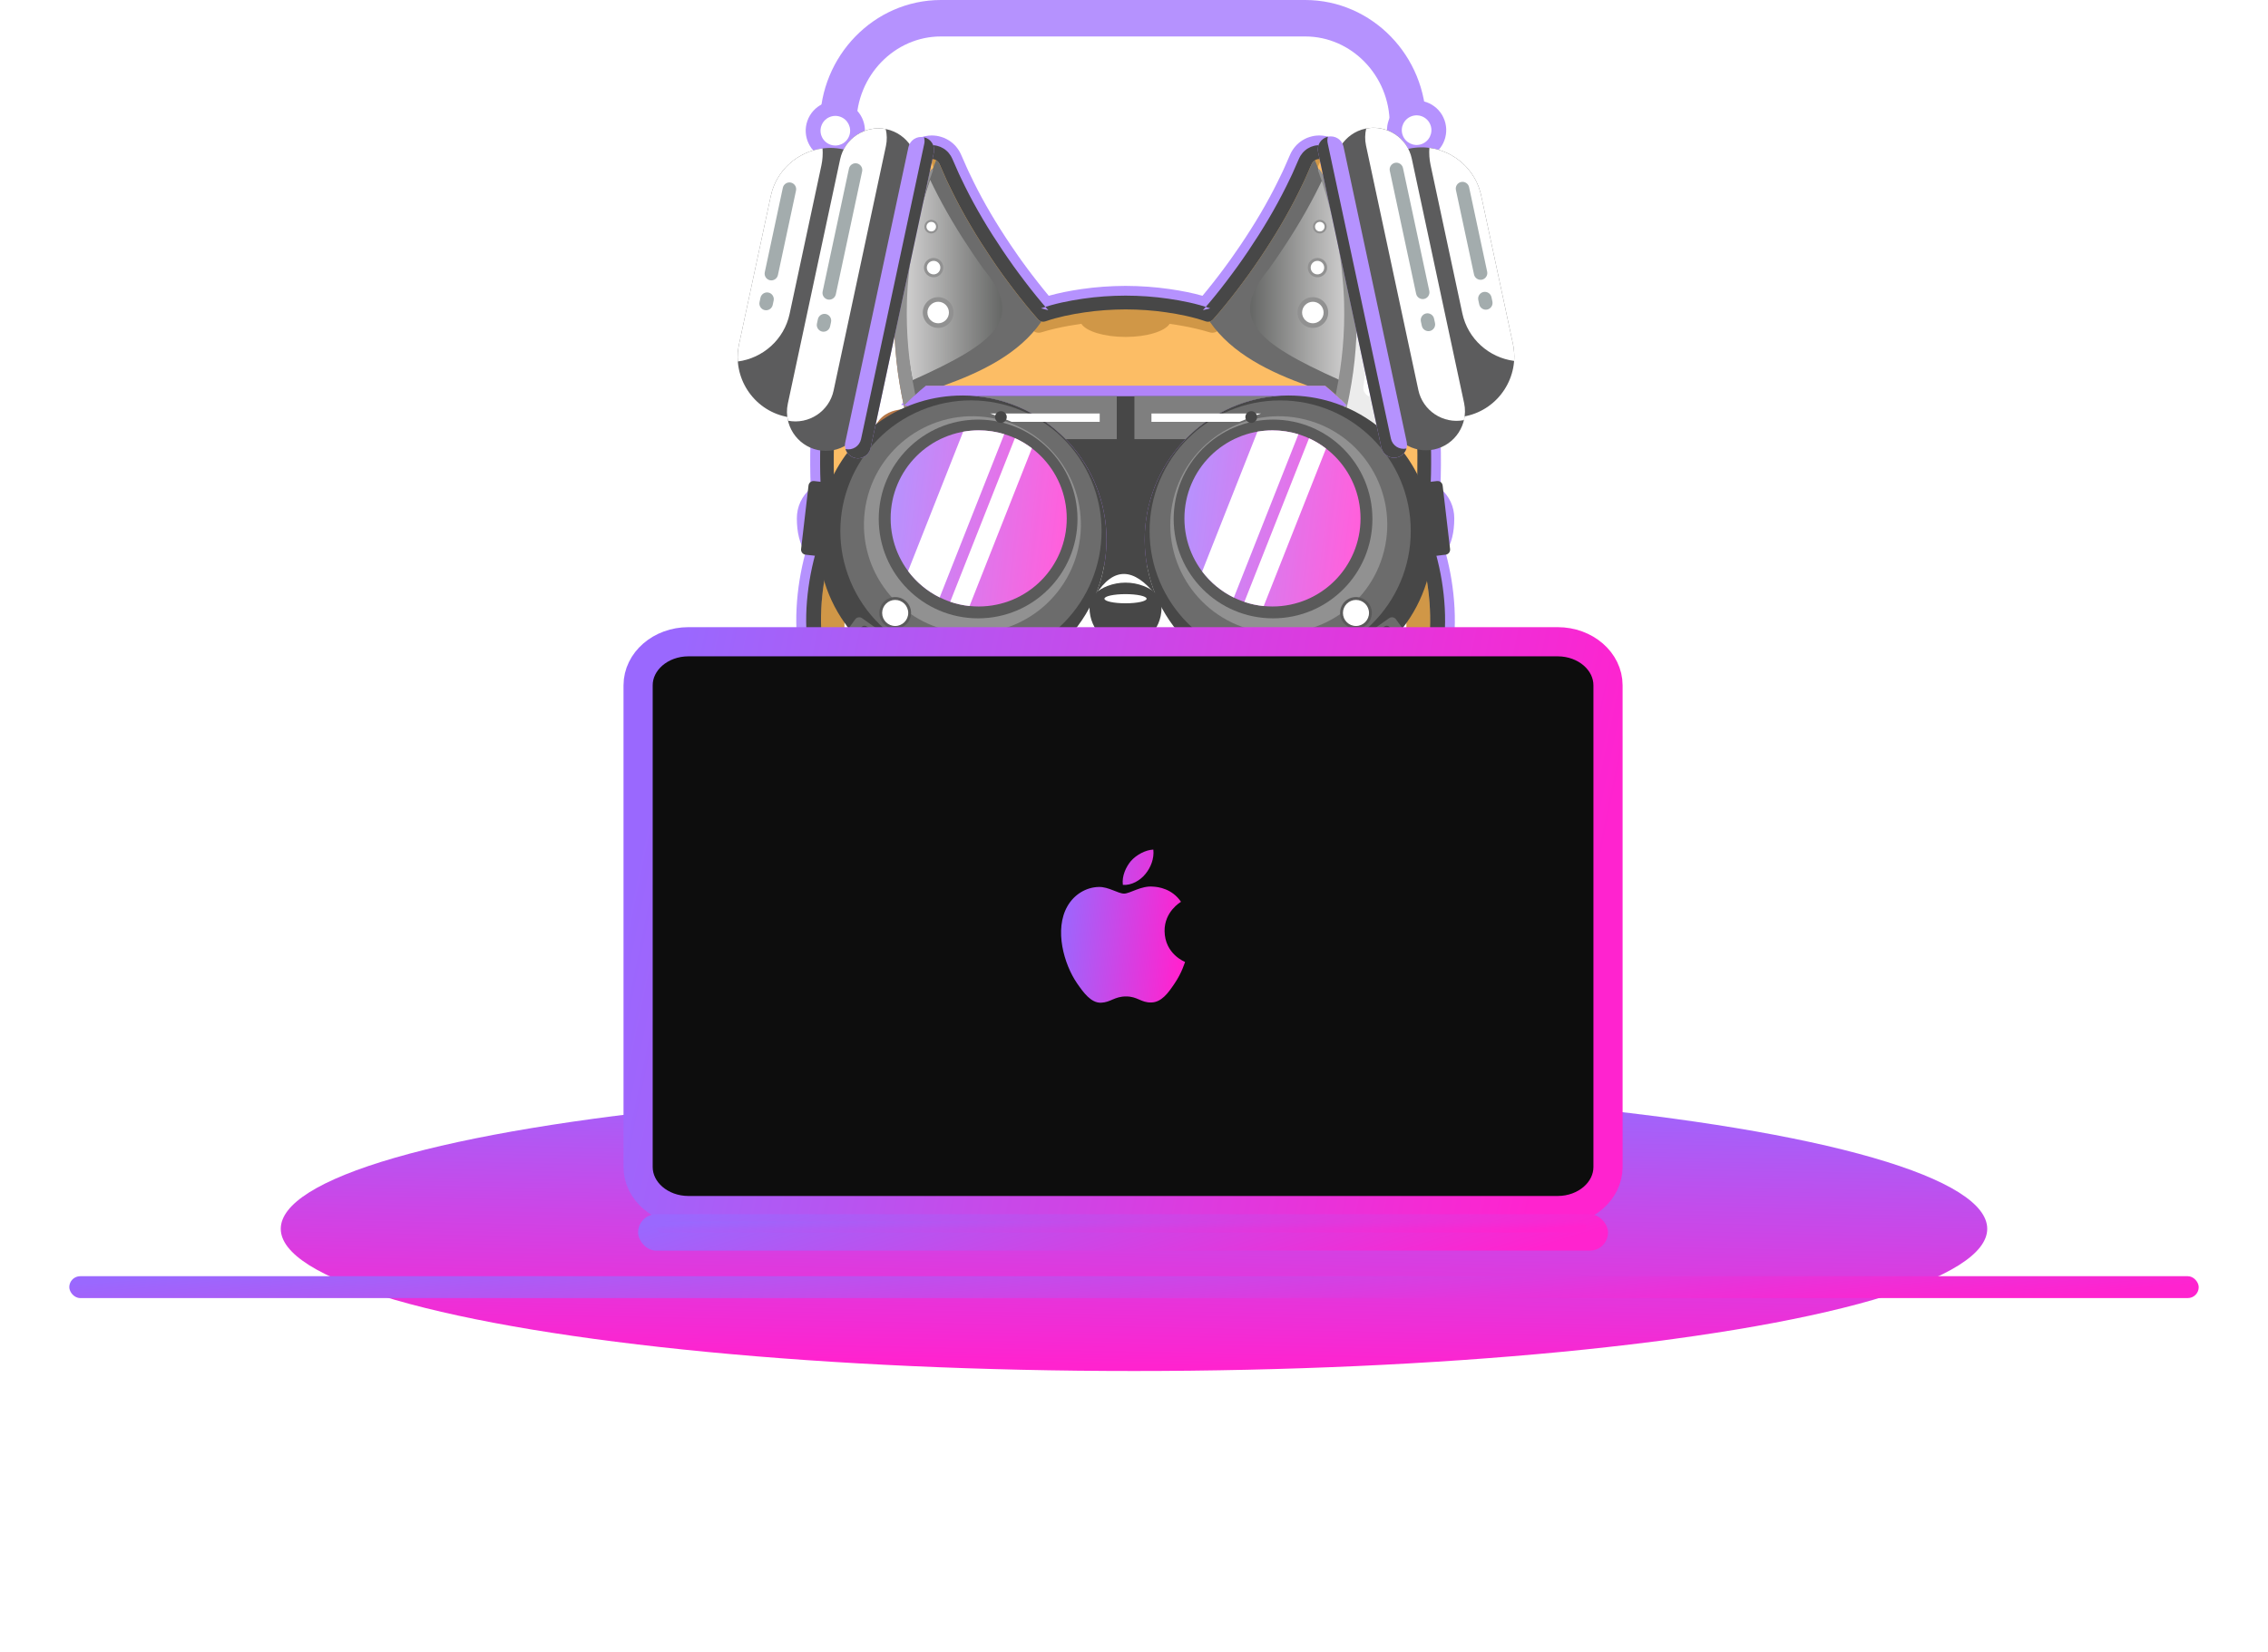 <svg width="622" height="453" viewBox="0 0 622 453" fill="none" xmlns="http://www.w3.org/2000/svg">
<g filter="url(#filter0_f_55_744)">
<ellipse cx="311" cy="337" rx="39" ry="234" transform="rotate(90 311 337)" fill="url(#paint0_linear_55_744)"/>
</g>
<g opacity="0.72">
<path fill-rule="evenodd" clip-rule="evenodd" d="M242.128 214.501C237.627 211.61 233.589 208.09 230.148 204.06C226.66 199.967 223.895 195.293 221.931 190.171C220.98 187.712 220.211 185.112 219.637 182.464C219.095 179.919 218.726 177.264 218.529 174.561C218.176 169.541 218.435 164.262 219.315 158.873C219.692 156.54 220.218 154.105 220.878 151.63C220.855 151.544 220.839 151.457 220.823 151.371C219.307 149.1 218.537 146.005 218.537 142.171C218.537 138.951 219.881 136.075 222.347 133.946C222.174 129.626 222.151 125.336 222.277 121.094C224.272 118.274 226.566 115.516 229.198 112.885C226.574 115.516 224.28 118.266 222.284 121.086C222.457 115.077 222.929 109.161 223.691 103.403C225.678 88.555 229.638 74.705 235.451 62.238C238.672 55.348 242.348 49.056 246.371 43.549C246.928 42.771 247.51 42.009 248.005 41.365L248.798 40.359L249.042 40.084C249.285 39.817 249.592 39.479 250.008 39.15L250.471 38.772L251.006 38.435C251.744 37.971 252.569 37.626 253.535 37.382L253.606 37.366L253.677 37.35C254.352 37.217 254.973 37.146 255.562 37.146C255.813 37.146 256.065 37.162 256.308 37.185C257.11 37.248 257.942 37.445 258.846 37.79L258.924 37.814L258.995 37.853C259.898 38.254 260.629 38.717 261.234 39.244C261.886 39.778 262.452 40.446 262.978 41.271C263.19 41.6 263.339 41.915 263.465 42.166L263.575 42.402L264.918 45.442C265.343 46.448 265.822 47.437 266.34 48.482C266.584 48.977 266.819 49.472 267.055 49.967C269.828 55.56 273.167 61.248 277.26 67.313C277.912 68.303 278.564 69.23 279.255 70.212C279.554 70.636 279.852 71.052 280.151 71.476L280.732 72.27C281.518 73.354 282.335 74.462 283.16 75.522C283.725 76.276 284.291 76.991 284.715 77.525C285.202 78.146 285.713 78.79 286.294 79.505C286.75 80.071 287.19 80.605 287.622 81.116C290.293 80.369 293.207 79.772 296.617 79.277C300.49 78.712 304.559 78.421 308.691 78.405C312.847 78.421 316.909 78.712 320.789 79.277C324.207 79.772 327.113 80.361 329.784 81.116C330.209 80.605 330.648 80.079 331.104 79.513C331.693 78.798 332.204 78.154 332.675 77.549C333.115 76.991 333.681 76.276 334.223 75.554C335.063 74.469 335.865 73.362 336.65 72.293L337.247 71.476C337.546 71.052 337.837 70.628 338.135 70.212C338.834 69.23 339.486 68.303 340.123 67.344C344.231 61.256 347.578 55.568 350.359 49.928C350.579 49.472 350.822 48.977 351.066 48.482C351.577 47.437 352.064 46.456 352.48 45.45L353.815 42.402L353.925 42.166C354.043 41.915 354.2 41.6 354.42 41.263C354.939 40.446 355.512 39.786 356.156 39.244C356.761 38.71 357.5 38.254 358.395 37.845L358.466 37.814L358.537 37.79C359.448 37.445 360.281 37.248 361.074 37.185C361.318 37.162 361.569 37.146 361.821 37.146C362.41 37.146 363.023 37.217 363.706 37.35L363.777 37.366L363.847 37.382C364.822 37.626 365.646 37.971 366.377 38.427L366.911 38.772L367.383 39.157C367.791 39.479 368.09 39.809 368.333 40.077L368.584 40.359L369.362 41.357C369.873 42.009 370.454 42.779 371.02 43.557C375.026 49.056 378.703 55.34 381.924 62.238C387.737 74.705 391.696 88.555 393.684 103.403C394.446 109.161 394.917 115.069 395.09 121.086C394.085 119.664 393.001 118.258 391.838 116.876C393.001 118.258 394.085 119.664 395.098 121.094C395.224 125.336 395.2 129.633 395.027 133.954C397.494 136.083 398.837 138.958 398.837 142.179C398.837 146.013 398.068 149.1 396.544 151.371C396.528 151.457 396.504 151.544 396.489 151.63C397.141 154.097 397.667 156.532 398.052 158.881C398.932 164.278 399.199 169.557 398.837 174.561C398.641 177.264 398.272 179.919 397.73 182.456C397.164 185.104 396.386 187.696 395.436 190.179C393.464 195.301 390.699 199.975 387.219 204.06C383.793 208.074 379.756 211.594 375.207 214.516C376.778 222.859 374.633 246.67 310.082 246.67C241.641 246.67 240.981 224.077 242.136 214.493L242.128 214.501Z" fill="#9968FD"/>
<path fill-rule="evenodd" clip-rule="evenodd" d="M364.075 228.319C362.206 222.058 361.404 219.685 360.713 217.556H256.638C255.939 219.701 255.083 222.254 253.19 228.594C252.082 227.966 250.974 227.313 249.851 226.63C252.349 218.303 253.472 215.137 253.488 215.082C253.747 214.312 254.462 213.794 255.271 213.794H362.064C362.873 213.794 363.596 214.312 363.847 215.082C363.863 215.137 364.908 218.075 367.367 226.237C366.251 226.96 365.159 227.659 364.067 228.327L364.075 228.319Z" fill="#433B72"/>
<path fill-rule="evenodd" clip-rule="evenodd" d="M364.169 228.649C362.292 222.364 361.396 219.678 360.705 217.556H256.646C255.955 219.701 255.185 221.932 253.284 228.295C252.176 227.675 251.068 227.015 249.945 226.331C252.435 218.028 253.449 215.223 253.496 215.082C253.747 214.312 254.47 213.794 255.279 213.794H362.072C362.881 213.794 363.604 214.312 363.855 215.082C363.902 215.223 365.018 218.421 367.469 226.567C366.353 227.29 365.261 227.989 364.169 228.657V228.649Z" fill="black"/>
<path fill-rule="evenodd" clip-rule="evenodd" d="M308.676 211.075H369.205C369.205 211.075 382.152 240.472 308.676 240.472C235.2 240.472 248.146 211.075 248.146 211.075H308.676Z" fill="#9968FD"/>
<path fill-rule="evenodd" clip-rule="evenodd" d="M308.676 211.075H369.205C369.205 211.075 369.331 211.366 369.488 211.885C366.966 220.518 354.994 232.2 308.676 232.2C262.357 232.2 250.393 220.518 247.863 211.885C248.02 211.366 248.146 211.075 248.146 211.075H308.676Z" fill="black"/>
<path fill-rule="evenodd" clip-rule="evenodd" d="M249.513 212.961C249.026 214.878 248.531 218.994 251.406 223.346C256.002 230.299 269.663 238.595 308.676 238.595C347.688 238.595 361.349 230.299 365.945 223.346C368.82 218.994 368.325 214.885 367.838 212.961H249.513ZM362.237 232.09C358.458 234.242 354.656 236.034 350.422 237.495C340.209 240.7 326.461 242.326 309.249 242.365C305.148 242.357 301.33 242.287 297.74 242.13C292.602 241.902 287.834 241.501 283.442 240.936C272.861 239.506 264.258 236.874 255.641 232.428C252.443 230.377 249.969 228.013 248.217 225.334C243.268 217.745 246.3 210.62 246.433 210.321C246.732 209.638 247.408 209.198 248.154 209.198H369.205C369.951 209.198 370.627 209.638 370.926 210.321C371.059 210.62 374.099 217.737 369.142 225.334C367.493 227.863 365.183 230.118 362.237 232.09Z" fill="black"/>
<path fill-rule="evenodd" clip-rule="evenodd" d="M331.301 224.163C323.782 224.91 316.249 225.279 308.707 225.279H308.676C301.126 225.279 293.577 224.91 286.051 224.163C278.713 223.283 272.201 221.987 266.411 220.369C203.344 202.693 227.721 145.495 227.721 145.495C222.017 88.453 242.647 55.34 252.286 43.266C254.274 40.784 258.17 41.365 259.396 44.295C269.153 67.737 286.074 86.356 286.074 86.356C288.69 85.436 291.62 84.745 294.488 84.234C303.868 82.553 313.476 82.553 322.855 84.234C325.715 84.745 328.653 85.428 331.269 86.356C331.269 86.356 348.183 67.737 357.948 44.295C359.173 41.365 363.07 40.784 365.057 43.266C374.696 55.34 395.334 88.453 389.623 145.495C389.623 145.495 418.674 213.652 331.301 224.155V224.163Z" fill="#FBA329"/>
<path fill-rule="evenodd" clip-rule="evenodd" d="M260.55 216.842C259.765 216.551 258.979 216.245 258.202 215.93L256.544 215.247C255.994 215.011 255.452 214.752 254.91 214.508C253.818 214.029 252.757 213.471 251.697 212.937C249.599 211.814 247.533 210.636 245.593 209.284C241.673 206.637 238.122 203.487 235.145 199.873C232.183 196.251 229.826 192.166 228.184 187.798C226.542 183.423 225.608 178.788 225.27 174.098C224.955 169.4 225.199 164.647 225.93 159.957C226.252 157.86 226.66 155.778 227.171 153.72C227.548 158.166 228.813 164.184 231.609 170.028C231.594 170.547 231.578 171.065 231.578 171.576C231.578 194.586 250.628 210.258 260.543 216.857L260.55 216.842ZM233.495 131.763C233.463 131.668 233.432 131.574 233.393 131.488C232.167 128.251 236.37 123.828 239.913 123.828C240.212 123.828 240.51 123.859 240.793 123.93C240.793 123.93 241.61 114.079 249.379 114.079C249.741 114.079 250.11 114.102 250.503 114.142L252.192 113.38C252.192 113.38 255.02 115.658 254.109 117.645C252.82 120.466 246.072 117.638 245.326 126.381C245.279 126.9 245.122 127.395 244.862 127.827C239.772 129.123 235.891 130.671 233.495 131.763Z" fill="#BE6F00"/>
<path fill-rule="evenodd" clip-rule="evenodd" d="M356.785 216.849C366.903 210.117 386.567 193.91 385.742 170.091C385.742 170.068 385.742 170.036 385.742 170.013C385.757 170.531 385.773 171.05 385.773 171.56C385.773 194.578 366.699 210.258 356.793 216.857L356.785 216.849ZM260.55 216.834C250.636 210.235 231.594 194.555 231.586 171.552C231.586 171.042 231.594 170.523 231.617 170.005C231.617 170.028 231.617 170.06 231.617 170.083C230.792 193.887 250.432 210.086 260.558 216.826L260.55 216.834Z" fill="#4A4A8E"/>
<path fill-rule="evenodd" clip-rule="evenodd" d="M308.707 225.279H308.644C301.173 225.279 293.702 224.91 286.255 224.187C286.263 224.077 286.192 223.975 286.082 223.943C281.306 222.804 276.569 221.752 271.91 220.447C268.069 219.387 264.258 218.224 260.558 216.842C250.432 210.101 230.792 193.902 231.617 170.099C231.853 170.759 232.112 171.419 232.387 172.087C237.391 175.339 264.581 192.465 272.452 186.408C280.607 180.131 282.052 158.347 288.863 146.563C292.343 140.545 299.893 136.122 306.822 135.895C316.052 135.596 324.026 139.988 328.284 148.048C334.757 160.303 336.8 180.807 344.805 186.4C357.044 194.955 376.904 180.123 385.742 170.091C385.742 170.068 385.742 170.036 385.742 170.013C385.742 190.713 373.298 205.859 356.793 216.849C353.093 218.232 349.29 219.371 345.457 220.44C344.286 220.738 343.124 221.084 341.945 221.374C340.767 221.657 339.596 221.987 338.41 222.262C337.224 222.521 336.045 222.844 334.851 223.111C333.665 223.386 332.471 223.661 331.277 223.975C331.198 223.998 331.136 224.069 331.136 224.163V224.179C323.68 224.91 316.194 225.279 308.715 225.279H308.707ZM233.165 173.846L233.204 173.933L233.181 173.886L233.157 173.846H233.165ZM233.825 175.182L233.848 175.221L233.872 175.268L233.825 175.182ZM234.108 175.716L234.123 175.748L234.155 175.803L234.108 175.716Z" fill="white"/>
<path fill-rule="evenodd" clip-rule="evenodd" d="M288.722 191.852C287.347 191.027 285.556 189.684 284.252 187.759C285.132 187.178 285.949 186.557 286.726 185.905C287.158 186.282 287.622 186.612 288.125 186.911C288.125 188.199 288.242 189.959 288.722 191.852ZM328.7 191.805C329.172 189.919 329.289 188.191 329.282 186.911C329.769 186.62 330.224 186.298 330.648 185.937C331.418 186.581 332.227 187.193 333.092 187.767C331.811 189.66 330.059 190.988 328.7 191.813V191.805ZM322.439 184.797H322.368C312.407 184.797 310.632 174.742 310.561 174.318C310.514 174.035 310.412 173.768 310.255 173.548L312.713 172.644C312.713 172.644 315.801 181.537 322.455 181.537C323.806 181.537 324.874 181.144 325.723 180.524C326.398 181.482 327.129 182.409 327.93 183.297C326.618 184.279 324.78 184.79 322.447 184.797H322.439ZM295.038 184.797H294.967C292.61 184.79 290.756 184.271 289.444 183.266C290.23 182.386 290.961 181.467 291.62 180.516C292.461 181.137 293.537 181.529 294.881 181.529C301.535 181.529 304.622 172.637 304.622 172.637L307.136 173.556C306.987 173.776 306.884 174.027 306.837 174.302C306.767 174.734 304.991 184.79 295.03 184.79L295.038 184.797Z" fill="white"/>
<path fill-rule="evenodd" clip-rule="evenodd" d="M356.785 216.849C366.691 210.251 385.757 194.578 385.765 171.552C385.765 171.042 385.757 170.523 385.734 170.005C388.538 164.152 389.803 158.142 390.172 153.696C390.675 155.754 391.084 157.836 391.414 159.934C392.144 164.624 392.388 169.376 392.074 174.074C391.736 178.764 390.801 183.399 389.159 187.775C387.517 192.143 385.16 196.228 382.199 199.849C379.221 203.463 375.678 206.613 371.75 209.261C369.81 210.62 367.744 211.79 365.646 212.922C364.578 213.456 363.525 214.013 362.433 214.493C361.891 214.736 361.349 214.995 360.799 215.231L359.142 215.922C358.356 216.245 357.571 216.551 356.777 216.842L356.785 216.849ZM383.864 131.762C381.468 130.67 377.587 129.123 372.497 127.827C372.237 127.387 372.072 126.892 372.025 126.365C371.24 117.551 364.201 119.916 363.25 117.638C362.41 115.626 365.167 113.372 365.167 113.372L366.848 114.134C367.241 114.087 367.61 114.071 367.972 114.071C375.749 114.071 376.558 123.922 376.558 123.922C376.841 123.852 377.14 123.82 377.438 123.82C380.981 123.82 385.184 128.235 383.958 131.48C383.927 131.574 383.888 131.668 383.856 131.755L383.864 131.762Z" fill="#BE6F00"/>
<path fill-rule="evenodd" clip-rule="evenodd" d="M254.101 41.97C254.101 41.97 254.077 41.97 254.061 41.978C254.077 41.978 254.085 41.978 254.101 41.97Z" fill="#A2A2D2"/>
<path fill-rule="evenodd" clip-rule="evenodd" d="M357.948 44.311C348.183 67.753 331.269 86.363 331.269 86.363C328.653 85.444 325.723 84.753 322.855 84.242C313.483 82.561 303.868 82.561 294.496 84.242C291.628 84.753 288.698 85.444 286.082 86.363C286.082 86.363 269.161 67.745 259.404 44.311C258.492 42.119 256.088 41.247 254.101 41.977C254.226 41.938 254.352 42.025 254.478 42.331C263.551 64.123 278.91 85.641 283.01 90.401C283.647 91.147 284.668 91.43 285.603 91.14C288.046 90.385 290.67 89.788 293.247 89.333C294.354 89.136 295.462 88.964 296.57 88.806C297.874 90.865 302.799 92.404 308.668 92.404C314.536 92.404 319.462 90.873 320.774 88.806C321.881 88.964 322.997 89.129 324.097 89.333C326.673 89.796 329.305 90.385 331.74 91.14C332.675 91.43 333.689 91.14 334.333 90.401C338.434 85.641 353.195 65.592 362.276 43.8C362.826 42.48 363.879 43.698 365.065 43.305C363.085 40.799 359.173 41.373 357.94 44.311H357.948Z" fill="#BE6F00"/>
<path fill-rule="evenodd" clip-rule="evenodd" d="M252.278 43.297C253.166 43.588 253.645 42.182 254.062 41.986C253.394 42.237 252.781 42.677 252.278 43.297Z" fill="#A2A2D2"/>
<path fill-rule="evenodd" clip-rule="evenodd" d="M308.707 175.897C308.707 175.897 308.691 175.967 308.676 176.007C308.66 175.967 308.652 175.936 308.644 175.897H308.707Z" fill="#FF6C8B"/>
<path fill-rule="evenodd" clip-rule="evenodd" d="M322.376 188.553C315.172 188.553 310.922 184.397 308.715 180.257C306.5 184.397 302.249 188.553 295.053 188.553H294.967C291.141 188.537 288.164 187.437 286.106 185.292C283.262 182.331 283.364 178.466 283.372 178.301C283.411 177.264 284.275 176.455 285.32 176.486C286.357 176.525 287.166 177.397 287.135 178.434C287.135 178.442 287.103 180.917 288.847 182.716C290.175 184.075 292.233 184.774 294.983 184.782H295.053C305.015 184.782 306.79 174.726 306.861 174.294C307.01 173.383 307.796 172.715 308.715 172.715C309.642 172.715 310.42 173.383 310.569 174.294C310.64 174.718 312.415 184.774 322.376 184.774H322.447C325.189 184.758 327.255 184.067 328.582 182.708C330.334 180.917 330.303 178.442 330.303 178.419C330.279 177.389 331.096 176.517 332.125 176.494C333.154 176.47 334.019 177.264 334.058 178.301C334.058 178.466 334.168 182.323 331.324 185.292C329.266 187.437 326.288 188.529 322.463 188.553H322.376Z" fill="black"/>
<path fill-rule="evenodd" clip-rule="evenodd" d="M313.617 160.703C310.443 159.486 306.908 159.486 303.734 160.703C301.26 161.654 298.793 163.406 298.793 166.619C298.793 173.045 304.088 177.405 308.676 177.405C313.263 177.405 318.558 173.045 318.558 166.619C318.558 163.406 316.084 161.654 313.617 160.703Z" fill="black"/>
<path fill-rule="evenodd" clip-rule="evenodd" d="M314.457 164.199C314.457 164.891 311.873 165.456 308.676 165.456C305.478 165.456 302.894 164.899 302.894 164.199C302.894 163.5 305.478 162.942 308.676 162.942C311.873 162.942 314.457 163.508 314.457 164.199Z" fill="white"/>
<path fill-rule="evenodd" clip-rule="evenodd" d="M233.723 134.237C233.691 134.104 233.526 133.373 233.448 132.352C233.534 132.98 233.628 133.609 233.723 134.237Z" fill="#FF7C88"/>
<path fill-rule="evenodd" clip-rule="evenodd" d="M250.495 114.103L250.503 114.142C250.322 114.11 250.149 114.087 249.976 114.063C248.947 113.922 248.028 113.93 247.219 114.055C246.818 114.11 246.441 114.205 246.088 114.315C246.001 114.338 245.907 114.37 245.821 114.401C245.648 114.464 245.483 114.535 245.326 114.605C245.192 114.668 245.059 114.739 244.933 114.802C244.611 114.982 244.312 115.187 244.037 115.407C243.849 115.556 243.668 115.721 243.503 115.894C243.33 116.066 243.173 116.239 243.032 116.428C242.93 116.546 242.843 116.664 242.757 116.789C242.663 116.923 242.576 117.056 242.49 117.198C242.246 117.598 242.042 118.007 241.861 118.423C241.798 118.565 241.743 118.698 241.696 118.847C241.469 119.468 241.304 120.081 241.178 120.662C241.178 120.67 241.178 120.678 241.178 120.694C241.154 120.811 241.131 120.929 241.107 121.047C241.107 121.055 241.107 121.063 241.107 121.079C241.052 121.385 241.013 121.668 240.981 121.943C240.974 122.021 240.966 122.092 240.958 122.17C240.95 122.265 240.942 122.359 240.934 122.445C240.871 123.247 240.887 123.765 240.887 123.765C237.415 123.765 235.506 125.093 234.493 126.798C233.432 128.589 233.346 130.796 233.463 132.344C233.385 131.77 233.314 131.205 233.251 130.639C232.921 127.89 232.701 125.179 232.576 122.516C230.808 82.97 251.013 53.039 254.981 47.563C255.051 47.477 255.106 47.39 255.153 47.32C255.358 47.045 255.507 46.848 255.578 46.754C255.601 46.723 255.609 46.707 255.625 46.699L255.641 46.683C250.259 56.307 248.044 67.572 247.439 78.099C246.339 96.804 250.299 113.215 250.518 114.11L250.495 114.103Z" fill="white"/>
<path fill-rule="evenodd" clip-rule="evenodd" d="M250.495 114.103L250.503 114.142C250.322 114.11 250.149 114.087 249.976 114.063C248.947 113.93 248.028 113.93 247.219 114.055C246.818 114.118 246.441 114.205 246.088 114.315C246.001 114.338 245.907 114.37 245.821 114.401C245.648 114.464 245.491 114.535 245.326 114.605C245.192 114.668 245.059 114.739 244.933 114.802C244.611 114.982 244.312 115.187 244.037 115.407C243.841 115.556 243.668 115.721 243.503 115.894C243.33 116.066 243.173 116.239 243.032 116.428C242.93 116.546 242.843 116.664 242.757 116.789C242.663 116.923 242.576 117.056 242.49 117.198C242.246 117.591 242.034 118.007 241.861 118.423C241.798 118.565 241.743 118.698 241.696 118.847C241.461 119.46 241.296 120.081 241.178 120.662C241.178 120.67 241.178 120.678 241.178 120.694C241.154 120.811 241.131 120.929 241.107 121.047C241.107 121.055 241.107 121.063 241.107 121.079C241.052 121.385 241.013 121.668 240.981 121.943C240.974 122.021 240.966 122.092 240.958 122.17C240.95 122.265 240.942 122.359 240.934 122.445C240.871 123.247 240.887 123.765 240.887 123.765C237.525 124.111 235.577 125.321 234.493 126.798C233.613 128 233.298 129.39 233.243 130.639C232.913 127.89 232.694 125.179 232.568 122.516C233.44 121.463 234.555 120.78 235.435 120.356C236.299 119.939 236.849 119.083 236.881 118.117C237.046 112.296 240.164 109.656 242.136 108.572C243.055 108.061 243.582 107.04 243.425 106.003C238.53 73.158 251.799 52.057 254.965 47.563C255.036 47.477 255.091 47.39 255.138 47.32C255.342 47.045 255.491 46.848 255.562 46.754C255.586 46.723 255.593 46.707 255.609 46.699L255.625 46.683C250.636 57.689 248.295 68.483 247.423 78.099C245.585 98.289 250.244 113.293 250.503 114.11L250.495 114.103Z" fill="white"/>
<path fill-rule="evenodd" clip-rule="evenodd" d="M255.853 46.793C254.399 50.698 253.237 54.681 252.208 58.679L251.469 61.688C251.257 62.701 251.021 63.699 250.817 64.713C250.393 66.731 250.063 68.766 249.764 70.801C249.482 72.843 249.23 74.886 249.081 76.936C249.042 77.447 248.987 77.958 248.947 78.476L248.853 80.016C248.774 81.037 248.759 82.066 248.72 83.095C248.617 87.212 248.743 91.32 249.097 95.421C249.458 99.522 250.071 103.591 250.896 107.613C251.116 108.619 251.304 109.632 251.555 110.622L252.302 113.615V113.663C252.302 113.615 252.357 113.82 252.365 113.922C252.38 114.047 252.388 114.173 252.38 114.307C252.349 114.825 252.105 115.32 251.728 115.666C251.351 116.019 250.793 116.216 250.267 116.184C250.165 116.184 249.953 116.145 250 116.153H249.984L249.945 116.145L249.631 116.098C249.419 116.066 249.199 116.051 248.979 116.035C248.539 116.004 248.107 116.011 247.675 116.035C246.826 116.106 246.025 116.286 245.373 116.632C244.705 116.962 244.202 117.433 243.786 118.023C243.385 118.62 243.103 119.382 242.945 120.214C242.788 121.055 242.741 121.974 242.78 122.909L242.796 123.262V123.349V123.396C242.796 123.451 242.804 123.592 242.796 123.694C242.773 124.119 242.623 124.551 242.356 124.896C242.089 125.25 241.696 125.533 241.249 125.666C241.052 125.737 240.707 125.761 240.769 125.753H240.691L240.377 125.792C239.952 125.847 239.52 125.933 239.112 126.051C238.287 126.279 237.533 126.633 236.896 127.065C236.26 127.505 235.726 128.031 235.325 128.722C234.917 129.406 234.657 130.246 234.5 131.165C234.343 132.092 234.32 133.082 234.312 134.127V134.143C234.312 134.488 234.029 134.763 233.683 134.763C233.44 134.763 233.228 134.622 233.126 134.418C232.639 133.42 232.285 132.336 232.136 131.173C232.073 130.584 232.026 129.987 232.089 129.366C232.104 129.06 232.159 128.746 232.214 128.432C232.293 128.125 232.364 127.803 232.474 127.497C232.874 126.248 233.699 125.109 234.705 124.26C235.718 123.404 236.896 122.862 238.075 122.508C238.664 122.328 239.261 122.202 239.874 122.115C240.023 122.092 240.18 122.076 240.337 122.06L240.455 122.045C240.581 122.029 240.298 122.053 240.172 122.1C239.85 122.194 239.567 122.398 239.379 122.65C239.19 122.901 239.088 123.192 239.065 123.49C239.065 123.553 239.065 123.663 239.065 123.687V123.632L239.057 123.522L239.033 123.09C238.97 121.943 239.002 120.756 239.214 119.539C239.434 118.329 239.842 117.064 240.597 115.917C240.974 115.344 241.429 114.809 241.956 114.354C242.482 113.89 243.063 113.521 243.676 113.223C244.894 112.618 246.174 112.358 247.408 112.272C248.028 112.233 248.633 112.233 249.238 112.28C249.537 112.303 249.843 112.335 250.149 112.374C250.299 112.398 250.456 112.421 250.613 112.453H250.668L250.699 112.468C250.762 112.484 250.566 112.445 250.479 112.445C250.024 112.413 249.529 112.594 249.199 112.893C248.861 113.191 248.657 113.631 248.625 114.079C248.625 114.197 248.625 114.299 248.633 114.409C248.633 114.495 248.688 114.684 248.672 114.621V114.574L247.926 111.471C247.675 110.442 247.494 109.389 247.274 108.352C246.465 104.18 245.884 99.962 245.561 95.72C245.231 91.485 245.161 87.228 245.365 82.978C245.42 81.917 245.467 80.856 245.561 79.796L245.695 78.209C245.742 77.683 245.805 77.156 245.86 76.63C246.088 74.517 246.418 72.419 246.779 70.329C247.557 66.158 248.547 62.026 249.929 58.011C250.621 56.008 251.406 54.036 252.302 52.112C253.197 50.195 254.179 48.317 255.389 46.558C255.468 46.44 255.625 46.408 255.743 46.495C255.845 46.566 255.876 46.691 255.837 46.793V46.809L255.853 46.793Z" fill="#984200"/>
<path fill-rule="evenodd" clip-rule="evenodd" d="M383.629 134.237C383.66 134.104 383.825 133.373 383.904 132.352C383.817 132.98 383.723 133.609 383.629 134.237Z" fill="#FF7C88"/>
<path fill-rule="evenodd" clip-rule="evenodd" d="M366.856 114.103L366.848 114.142C367.029 114.11 367.202 114.087 367.375 114.063C368.404 113.922 369.323 113.93 370.132 114.055C370.533 114.11 370.91 114.205 371.263 114.315C371.35 114.338 371.444 114.37 371.53 114.401C371.703 114.464 371.868 114.535 372.025 114.605C372.159 114.668 372.292 114.739 372.418 114.802C372.74 114.982 373.039 115.187 373.314 115.407C373.502 115.556 373.683 115.721 373.856 115.894C374.029 116.066 374.178 116.239 374.327 116.428C374.429 116.546 374.516 116.664 374.602 116.789C374.696 116.923 374.783 117.056 374.869 117.198C375.113 117.598 375.317 118.007 375.498 118.423C375.56 118.565 375.615 118.698 375.663 118.847C375.89 119.468 376.055 120.081 376.181 120.662C376.181 120.67 376.181 120.678 376.181 120.694C376.205 120.811 376.228 120.929 376.244 121.047C376.244 121.055 376.244 121.063 376.244 121.079C376.299 121.385 376.338 121.668 376.37 121.943C376.37 122.021 376.385 122.092 376.393 122.17C376.401 122.265 376.401 122.359 376.417 122.445C376.487 123.247 376.464 123.765 376.464 123.765C379.936 123.765 381.845 125.093 382.859 126.798C383.919 128.589 384.006 130.796 383.888 132.344C383.966 131.77 384.045 131.205 384.1 130.639C384.43 127.89 384.65 125.179 384.775 122.516C386.543 82.97 366.338 53.039 362.37 47.563C362.308 47.477 362.245 47.39 362.198 47.32C361.993 47.045 361.844 46.848 361.773 46.754C361.75 46.723 361.734 46.707 361.726 46.699L361.711 46.683C367.092 56.307 369.307 67.572 369.912 78.099C371.012 96.804 367.053 113.215 366.833 114.11L366.856 114.103Z" fill="white"/>
<path fill-rule="evenodd" clip-rule="evenodd" d="M366.856 114.103L366.848 114.142C367.029 114.11 367.202 114.087 367.375 114.063C368.404 113.93 369.323 113.93 370.132 114.055C370.533 114.118 370.91 114.205 371.263 114.315C371.35 114.338 371.444 114.37 371.53 114.401C371.703 114.464 371.86 114.535 372.025 114.605C372.159 114.668 372.285 114.739 372.418 114.802C372.74 114.982 373.039 115.187 373.314 115.407C373.51 115.556 373.691 115.721 373.856 115.894C374.029 116.066 374.178 116.239 374.327 116.428C374.429 116.546 374.516 116.664 374.602 116.789C374.696 116.923 374.783 117.056 374.869 117.198C375.113 117.591 375.325 118.007 375.498 118.423C375.56 118.565 375.615 118.698 375.663 118.847C375.898 119.46 376.063 120.081 376.181 120.662C376.181 120.67 376.181 120.678 376.181 120.694C376.205 120.811 376.228 120.929 376.244 121.047C376.244 121.055 376.244 121.063 376.244 121.079C376.307 121.385 376.346 121.668 376.37 121.943C376.37 122.021 376.385 122.092 376.393 122.17C376.401 122.265 376.409 122.359 376.417 122.445C376.487 123.247 376.464 123.765 376.464 123.765C379.834 124.111 381.774 125.321 382.859 126.798C383.738 128 384.045 129.39 384.1 130.639C384.43 127.89 384.65 125.179 384.775 122.516C383.896 121.463 382.788 120.78 381.9 120.356C381.036 119.939 380.486 119.083 380.455 118.117C380.29 112.296 377.171 109.656 375.199 108.572C374.28 108.061 373.754 107.04 373.911 106.003C378.805 73.158 365.536 52.057 362.363 47.563C362.3 47.477 362.237 47.39 362.19 47.32C361.986 47.045 361.836 46.848 361.766 46.754C361.742 46.723 361.726 46.707 361.718 46.699L361.703 46.683C366.691 57.689 369.032 68.483 369.904 78.099C371.743 98.289 367.084 113.293 366.825 114.11L366.856 114.103Z" fill="#E5E5E5"/>
<path fill-rule="evenodd" clip-rule="evenodd" d="M331.277 223.975C332.471 223.661 333.657 223.386 334.851 223.111C336.038 222.844 337.216 222.521 338.41 222.262C339.596 221.987 340.767 221.657 341.945 221.374C343.124 221.092 344.286 220.738 345.457 220.44C350.115 219.151 354.719 217.737 359.157 215.93L360.815 215.239C361.365 215.003 361.899 214.744 362.449 214.501C363.541 214.021 364.594 213.464 365.662 212.929C367.76 211.806 369.826 210.628 371.766 209.269C375.694 206.621 379.237 203.471 382.214 199.857C385.176 196.236 387.533 192.151 389.175 187.783C390.809 183.407 391.751 178.772 392.089 174.082C392.404 169.384 392.16 164.631 391.429 159.941C391.068 157.593 390.597 155.259 390.007 152.958C389.709 151.811 389.395 150.664 389.041 149.532C388.868 148.967 388.688 148.401 388.499 147.843C388.311 147.294 388.098 146.712 387.91 146.233L387.894 146.194C387.776 145.903 387.737 145.597 387.769 145.306C389.143 131.645 389.104 117.834 387.297 104.251C385.482 90.684 381.861 77.337 376.087 64.956C373.196 58.781 369.81 52.827 365.804 47.343C365.309 46.652 364.79 45.984 364.279 45.309L363.887 44.806L363.69 44.554L363.596 44.437L363.533 44.374C363.447 44.287 363.376 44.185 363.274 44.122L363.14 44.004C363.085 43.973 363.038 43.95 362.991 43.918C362.598 43.667 362.119 43.565 361.64 43.612C361.396 43.612 361.169 43.698 360.941 43.777C360.729 43.887 360.509 43.989 360.344 44.154C360.155 44.295 360.014 44.492 359.88 44.688C359.809 44.79 359.77 44.908 359.707 45.01L359.448 45.599L358.388 48.019C357.704 49.645 356.887 51.2 356.133 52.787C353.014 59.088 349.393 65.105 345.48 70.911C344.514 72.372 343.485 73.786 342.487 75.224C341.45 76.63 340.429 78.052 339.361 79.442C338.834 80.141 338.292 80.833 337.75 81.524C337.216 82.215 336.666 82.899 336.108 83.575C335.001 84.941 333.893 86.269 332.683 87.62C332.173 88.194 331.379 88.374 330.696 88.139H330.672C327.247 86.945 323.555 86.191 319.862 85.656C316.17 85.114 312.431 84.863 308.699 84.855C304.968 84.863 301.228 85.122 297.536 85.656C293.844 86.191 290.159 86.937 286.726 88.123H286.703C285.972 88.382 285.194 88.154 284.715 87.612C283.513 86.261 282.398 84.934 281.29 83.567C280.732 82.883 280.182 82.208 279.648 81.516C279.106 80.825 278.564 80.141 278.038 79.442C276.969 78.052 275.94 76.638 274.903 75.224C273.898 73.786 272.868 72.372 271.91 70.911C267.998 65.105 264.376 59.088 261.258 52.787C260.503 51.2 259.686 49.645 259.003 48.019L257.942 45.599L257.683 45.01C257.62 44.908 257.581 44.782 257.51 44.688C257.377 44.492 257.235 44.295 257.047 44.154C256.874 43.989 256.662 43.887 256.45 43.777C256.222 43.706 255.994 43.62 255.751 43.612C255.271 43.565 254.792 43.675 254.399 43.918C254.352 43.95 254.297 43.981 254.25 44.004L254.117 44.122C254.014 44.185 253.944 44.287 253.857 44.374L253.794 44.437L253.7 44.554L253.504 44.806L253.111 45.309C252.592 45.976 252.082 46.652 251.587 47.343C247.58 52.827 244.195 58.781 241.304 64.956C235.53 77.329 231.908 90.684 230.093 104.243C228.286 117.826 228.247 131.629 229.622 145.298C229.645 145.62 229.598 145.919 229.488 146.202V146.225C229.284 146.712 229.072 147.294 228.883 147.836C228.695 148.393 228.506 148.951 228.334 149.525C227.988 150.656 227.666 151.803 227.375 152.95C226.786 155.252 226.315 157.585 225.953 159.926C225.223 164.616 224.979 169.369 225.293 174.066C225.631 178.756 226.566 183.391 228.208 187.767C229.85 192.135 232.206 196.22 235.168 199.841C238.146 203.455 241.696 206.605 245.616 209.253C247.557 210.604 249.631 211.782 251.72 212.906C252.789 213.44 253.842 213.998 254.934 214.477C255.476 214.721 256.018 214.98 256.568 215.215L258.225 215.899C262.664 217.698 267.267 219.136 271.926 220.416C276.584 221.72 281.329 222.773 286.098 223.912C286.216 223.943 286.294 224.061 286.263 224.179C286.239 224.281 286.145 224.352 286.043 224.352C281.125 224.305 276.215 223.77 271.352 222.891C270.135 222.679 268.933 222.396 267.723 222.136C266.513 221.869 265.319 221.532 264.117 221.233C262.931 220.88 261.737 220.534 260.558 220.149L258.799 219.536L257.919 219.23L257.047 218.892L255.303 218.216C254.721 217.989 254.156 217.729 253.582 217.486C252.427 217.014 251.304 216.457 250.181 215.922C247.95 214.791 245.734 213.605 243.637 212.214C239.402 209.496 235.522 206.15 232.222 202.277C228.923 198.404 226.291 193.926 224.468 189.173C223.549 186.793 222.827 184.342 222.292 181.859C221.766 179.377 221.42 176.855 221.24 174.333C220.878 169.282 221.193 164.223 222.002 159.274C222.402 156.799 222.944 154.348 223.604 151.921C223.926 150.711 224.296 149.509 224.696 148.315C224.893 147.718 225.105 147.121 225.325 146.532C225.553 145.927 225.765 145.369 226.04 144.725L225.898 145.652C224.5 131.739 224.531 117.638 226.385 103.725C228.247 89.828 231.955 76.111 237.91 63.346C240.895 56.967 244.391 50.816 248.562 45.104C249.081 44.389 249.615 43.682 250.157 42.983L250.566 42.457L250.77 42.198L250.88 42.064L251.037 41.891C251.241 41.663 251.453 41.428 251.705 41.231L252.074 40.933L252.475 40.673C253.009 40.336 253.614 40.116 254.226 39.959C254.847 39.833 255.476 39.77 256.096 39.841C256.725 39.88 257.33 40.053 257.911 40.281C258.484 40.54 259.034 40.846 259.506 41.271C259.993 41.671 260.393 42.174 260.731 42.7C260.904 42.968 261.022 43.25 261.163 43.525L261.43 44.122L262.459 46.463C263.119 48.035 263.913 49.551 264.643 51.098C267.676 57.226 271.211 63.11 275.045 68.79C275.987 70.219 277.001 71.61 277.975 73.016C278.988 74.399 279.994 75.789 281.039 77.148C281.557 77.832 282.083 78.507 282.61 79.183C283.136 79.859 283.67 80.526 284.212 81.186C285.289 82.514 286.404 83.842 287.504 85.075L285.485 84.564C289.287 83.252 293.137 82.483 297.002 81.917C300.875 81.351 304.787 81.084 308.699 81.076C312.611 81.084 316.524 81.351 320.397 81.917C324.262 82.475 328.111 83.252 331.913 84.564L329.894 85.075C330.994 83.842 332.11 82.506 333.186 81.186C333.728 80.526 334.262 79.859 334.789 79.183C335.323 78.507 335.849 77.832 336.36 77.148C337.405 75.789 338.41 74.399 339.423 73.016C340.405 71.61 341.419 70.219 342.362 68.79C346.195 63.11 349.73 57.218 352.763 51.09C353.493 49.551 354.295 48.035 354.947 46.463L355.976 44.122L356.243 43.525C356.384 43.25 356.502 42.96 356.675 42.7C357.013 42.174 357.413 41.671 357.901 41.271C358.372 40.846 358.93 40.54 359.495 40.281C360.077 40.053 360.689 39.88 361.31 39.841C361.931 39.77 362.567 39.841 363.18 39.959C363.792 40.116 364.397 40.336 364.932 40.673L365.332 40.925L365.701 41.224C365.953 41.42 366.157 41.648 366.369 41.883L366.526 42.056L366.636 42.19L366.84 42.449L367.249 42.975C367.791 43.675 368.325 44.382 368.844 45.096C373.015 50.816 376.511 56.967 379.496 63.338C385.451 76.104 389.167 89.82 391.029 103.717C392.875 117.63 392.914 131.731 391.516 145.644L391.374 144.717C391.649 145.361 391.861 145.927 392.089 146.532C392.309 147.121 392.521 147.718 392.718 148.315C393.111 149.509 393.48 150.711 393.81 151.921C394.462 154.34 395.012 156.791 395.412 159.266C396.221 164.215 396.528 169.282 396.174 174.326C395.994 176.847 395.648 179.369 395.122 181.852C394.587 184.334 393.865 186.785 392.946 189.165C391.115 193.926 388.491 198.396 385.192 202.269C381.892 206.142 378.012 209.489 373.777 212.207C371.672 213.597 369.457 214.783 367.225 215.915C366.094 216.449 364.971 217.007 363.816 217.478C363.243 217.721 362.677 217.981 362.096 218.209L360.352 218.884L359.48 219.222L358.6 219.528L356.84 220.133C355.662 220.518 354.467 220.864 353.281 221.225C352.079 221.539 350.885 221.862 349.683 222.136C348.473 222.388 347.272 222.679 346.054 222.883L344.231 223.197C343.619 223.299 343.014 223.409 342.401 223.48C341.175 223.637 339.958 223.802 338.732 223.912C337.507 224.03 336.281 224.124 335.056 224.203C333.822 224.25 332.597 224.297 331.363 224.305C331.261 224.305 331.175 224.218 331.175 224.116C331.175 224.03 331.23 223.951 331.316 223.935L331.277 223.975Z" fill="black"/>
<path fill-rule="evenodd" clip-rule="evenodd" d="M247.148 111.015C276.231 117.881 295.76 130.584 295.76 145.125C295.76 150.507 293.082 155.644 288.227 160.319C300.647 152.455 314.402 152.769 329.337 160.319C324.489 155.636 321.803 150.507 321.803 145.125C321.803 130.757 340.885 118.172 369.417 111.251C367.54 109.334 365.536 107.503 363.423 105.775H252.75C250.778 107.433 248.908 109.185 247.148 111.007V111.015Z" fill="#9355F7"/>
<path fill-rule="evenodd" clip-rule="evenodd" d="M263.921 108.462C285.752 108.462 303.459 126.161 303.459 148.001C303.459 169.84 285.76 187.539 263.921 187.539C243.629 187.539 226.904 172.244 224.649 152.557L220.925 152.125C220.163 152.038 219.613 151.339 219.7 150.577L221.735 133.153C221.821 132.391 222.52 131.841 223.282 131.927L227.579 132.43C233.628 118.345 247.62 108.47 263.928 108.47L263.921 108.462Z" fill="black"/>
<path fill-rule="evenodd" clip-rule="evenodd" d="M353.462 108.462C331.63 108.462 313.923 126.161 313.923 148.001C313.923 169.84 331.623 187.539 353.462 187.539C373.754 187.539 390.479 172.244 392.733 152.557L396.457 152.125C397.219 152.038 397.769 151.339 397.683 150.577L395.648 133.153C395.562 132.391 394.862 131.841 394.1 131.927L389.803 132.43C383.754 118.345 369.763 108.47 353.454 108.47L353.462 108.462Z" fill="black"/>
<path fill-rule="evenodd" clip-rule="evenodd" d="M349.542 108.658H267.841C287.834 110.622 303.459 127.489 303.459 148.001C303.459 153.382 302.383 158.52 300.435 163.194C305.423 155.33 310.954 155.644 316.964 163.194C315.015 158.512 313.939 153.382 313.939 148.001C313.939 127.489 329.564 110.622 349.558 108.658H349.542Z" fill="black"/>
<path d="M280.118 178.664C298.364 171.024 306.961 150.04 299.322 131.795C291.682 113.55 270.698 104.952 252.453 112.592C234.208 120.232 225.61 141.215 233.25 159.461C240.889 177.706 261.873 186.303 280.118 178.664Z" fill="#333333"/>
<path fill-rule="evenodd" clip-rule="evenodd" d="M351.089 109.813C331.308 109.813 315.275 125.847 315.275 145.628C315.275 165.409 331.308 181.443 351.089 181.443C370.871 181.443 386.904 165.409 386.904 145.628C386.904 125.847 370.871 109.813 351.089 109.813Z" fill="#333333"/>
<path fill-rule="evenodd" clip-rule="evenodd" d="M267.833 108.658H306.272V120.434H292.249C285.917 113.93 277.378 109.601 267.833 108.658Z" fill="#4D4D4D"/>
<path fill-rule="evenodd" clip-rule="evenodd" d="M271.533 113.403H301.597V115.689H277.433C275.539 114.865 273.568 114.102 271.533 113.403Z" fill="white"/>
<path d="M296.209 147.55C298.223 131.243 286.636 116.392 270.329 114.378C254.023 112.364 239.171 123.951 237.157 140.257C235.144 156.564 246.73 171.416 263.037 173.43C279.344 175.443 294.195 163.857 296.209 147.55Z" fill="#666666"/>
<path d="M379.914 149.573C383.043 133.443 372.504 117.83 356.375 114.701C340.245 111.571 324.632 122.11 321.503 138.24C318.373 154.37 328.912 169.982 345.042 173.112C361.172 176.241 376.784 165.702 379.914 149.573Z" fill="#666666"/>
<path fill-rule="evenodd" clip-rule="evenodd" d="M268.249 115.077C283.301 115.077 295.501 127.277 295.501 142.329C295.501 157.38 283.301 169.581 268.249 169.581C253.197 169.581 240.997 157.38 240.997 142.329C240.997 127.277 253.197 115.077 268.249 115.077Z" fill="#1A1A1A"/>
<path fill-rule="evenodd" clip-rule="evenodd" d="M349.133 115.077C334.081 115.077 321.881 127.277 321.881 142.329C321.881 157.38 334.081 169.581 349.133 169.581C364.185 169.581 376.385 157.38 376.385 142.329C376.385 127.277 364.185 115.077 349.133 115.077Z" fill="#1A1A1A"/>
<path fill-rule="evenodd" clip-rule="evenodd" d="M348.976 118.03C335.637 118.03 324.827 128.84 324.827 142.179C324.827 155.519 335.637 166.328 348.976 166.328C362.315 166.328 373.125 155.519 373.125 142.179C373.125 128.84 362.315 118.03 348.976 118.03Z" fill="url(#paint1_linear_55_744)"/>
<path fill-rule="evenodd" clip-rule="evenodd" d="M268.406 118.03C255.067 118.03 244.257 128.84 244.257 142.179C244.257 155.519 255.067 166.328 268.406 166.328C281.746 166.328 292.555 155.519 292.555 142.179C292.555 128.84 281.746 118.03 268.406 118.03Z" fill="url(#paint2_linear_55_744)"/>
<path fill-rule="evenodd" clip-rule="evenodd" d="M245.506 163.744C247.91 163.744 249.859 165.692 249.859 168.096C249.859 170.5 247.91 172.448 245.506 172.448C243.103 172.448 241.154 170.5 241.154 168.096C241.154 165.692 243.103 163.744 245.506 163.744Z" fill="#1A1A1A"/>
<path fill-rule="evenodd" clip-rule="evenodd" d="M245.506 164.529C247.478 164.529 249.081 166.132 249.081 168.104C249.081 170.076 247.478 171.678 245.506 171.678C243.535 171.678 241.932 170.076 241.932 168.104C241.932 166.132 243.535 164.529 245.506 164.529Z" fill="white"/>
<path fill-rule="evenodd" clip-rule="evenodd" d="M236.417 169.534L254.289 182.205C254.894 182.637 255.036 183.478 254.596 184.075L252.262 187.311C251.83 187.908 250.982 188.05 250.377 187.626L232.505 174.954C231.9 174.522 231.759 173.681 232.199 173.084L234.532 169.848C234.964 169.251 235.812 169.109 236.417 169.534Z" fill="#333333"/>
<path fill-rule="evenodd" clip-rule="evenodd" d="M237.698 171.82L251.697 181.749C252.168 182.087 252.278 182.747 251.94 183.211L250.581 185.088C250.244 185.559 249.576 185.669 249.104 185.332L235.097 175.402C234.626 175.064 234.516 174.404 234.854 173.933L236.213 172.055C236.551 171.584 237.218 171.474 237.69 171.812L237.698 171.82Z" fill="black"/>
<path fill-rule="evenodd" clip-rule="evenodd" d="M349.55 108.658H311.111V120.434H325.134C331.458 113.93 340.005 109.601 349.55 108.658Z" fill="#4D4D4D"/>
<path fill-rule="evenodd" clip-rule="evenodd" d="M345.85 113.403H315.785V115.689H339.95C341.843 114.865 343.815 114.102 345.85 113.403Z" fill="white"/>
<path fill-rule="evenodd" clip-rule="evenodd" d="M371.876 163.744C369.472 163.744 367.524 165.692 367.524 168.096C367.524 170.5 369.472 172.448 371.876 172.448C374.28 172.448 376.228 170.5 376.228 168.096C376.228 165.692 374.28 163.744 371.876 163.744Z" fill="#1A1A1A"/>
<path fill-rule="evenodd" clip-rule="evenodd" d="M371.876 164.529C369.904 164.529 368.302 166.132 368.302 168.104C368.302 170.076 369.904 171.678 371.876 171.678C373.848 171.678 375.451 170.076 375.451 168.104C375.451 166.132 373.848 164.529 371.876 164.529Z" fill="white"/>
<path fill-rule="evenodd" clip-rule="evenodd" d="M380.965 169.534L363.093 182.205C362.488 182.637 362.347 183.478 362.787 184.075L365.12 187.311C365.552 187.908 366.401 188.05 367.005 187.626L384.878 174.954C385.482 174.522 385.624 173.681 385.184 173.084L382.851 169.848C382.419 169.251 381.57 169.109 380.965 169.534Z" fill="#333333"/>
<path fill-rule="evenodd" clip-rule="evenodd" d="M379.685 171.82L365.686 181.749C365.214 182.087 365.104 182.747 365.442 183.211L366.801 185.088C367.139 185.559 367.807 185.669 368.278 185.332L382.277 175.402C382.749 175.064 382.859 174.404 382.521 173.933L381.162 172.055C380.824 171.584 380.156 171.474 379.685 171.812V171.82Z" fill="black"/>
<path fill-rule="evenodd" clip-rule="evenodd" d="M343.155 112.767C342.267 112.767 341.545 113.49 341.545 114.377C341.545 115.265 342.267 115.988 343.155 115.988C344.043 115.988 344.765 115.265 344.765 114.377C344.765 113.49 344.043 112.767 343.155 112.767Z" fill="black"/>
<path fill-rule="evenodd" clip-rule="evenodd" d="M274.495 112.767C273.607 112.767 272.884 113.49 272.884 114.377C272.884 115.265 273.607 115.988 274.495 115.988C275.382 115.988 276.105 115.265 276.105 114.377C276.105 113.49 275.382 112.767 274.495 112.767Z" fill="black"/>
<path fill-rule="evenodd" clip-rule="evenodd" d="M275.414 119.059L257.714 163.838C254.281 162.141 251.312 159.659 249.042 156.618L264.148 118.4C265.531 118.156 266.945 118.022 268.398 118.022C270.834 118.022 273.191 118.384 275.406 119.059H275.414Z" fill="white"/>
<path fill-rule="evenodd" clip-rule="evenodd" d="M282.995 122.932L265.9 166.195C264.062 166.006 262.287 165.613 260.598 165.032L278.336 120.151C280.002 120.906 281.565 121.84 283.003 122.932H282.995Z" fill="white"/>
<path fill-rule="evenodd" clip-rule="evenodd" d="M356.094 119.091L338.386 163.885C334.953 162.204 331.976 159.737 329.698 156.72L344.852 118.384C346.195 118.156 347.57 118.03 348.984 118.03C351.459 118.03 353.847 118.407 356.094 119.099V119.091Z" fill="white"/>
<path fill-rule="evenodd" clip-rule="evenodd" d="M363.659 123.003L346.58 166.21C344.742 166.03 342.966 165.645 341.27 165.071L359 120.199C360.658 120.961 362.221 121.903 363.651 123.003H363.659Z" fill="white"/>
<path fill-rule="evenodd" clip-rule="evenodd" d="M331.748 88.186C337.86 97.063 348.332 102.075 358.623 105.775H363.431C364.484 106.632 365.513 107.519 366.503 108.431C366.503 108.431 372.143 86.984 368.365 69.96C364.578 52.944 360.619 43.95 360.619 43.95C360.516 44.012 360.422 44.075 360.336 44.162C360.147 44.303 360.006 44.499 359.872 44.696C359.802 44.798 359.762 44.916 359.699 45.018L359.44 45.607L358.38 48.027C357.696 49.653 356.879 51.208 356.125 52.795C353.006 59.096 349.385 65.113 345.472 70.919C344.506 72.38 343.477 73.794 342.479 75.232C341.442 76.638 340.421 78.06 339.353 79.442C338.826 80.141 338.284 80.833 337.742 81.524C337.208 82.215 336.658 82.899 336.1 83.575C334.993 84.941 333.885 86.269 332.675 87.62C332.424 87.903 332.102 88.092 331.756 88.178L331.748 88.186Z" fill="#333333"/>
<path fill-rule="evenodd" clip-rule="evenodd" d="M367.438 104.259C368.859 97.189 371.13 82.396 368.365 69.96C366.283 60.596 364.146 53.659 362.645 49.315C362.323 49.967 362.001 50.619 361.695 51.271C358.576 57.572 354.955 63.589 351.042 69.395C350.076 70.856 349.047 72.27 348.049 73.707C336.847 87.275 343.948 93.724 367.445 104.251L367.438 104.259Z" fill="url(#paint3_linear_55_744)"/>
<path fill-rule="evenodd" clip-rule="evenodd" d="M361.946 46.55C363.156 48.309 364.138 50.187 365.034 52.104C365.929 54.029 366.715 56 367.406 57.996C368.797 62.002 369.779 66.142 370.556 70.314C370.918 72.403 371.248 74.501 371.475 76.614C371.53 77.141 371.593 77.667 371.64 78.193L371.774 79.78C371.876 80.841 371.915 81.901 371.978 82.962C372.19 87.204 372.12 91.462 371.782 95.704C371.46 99.938 370.878 104.165 370.069 108.336C369.849 109.373 369.669 110.426 369.417 111.455L369.339 111.785C369.087 111.675 368.836 111.565 368.577 111.463C368.859 111.392 369.134 111.321 369.417 111.251C368.412 110.229 367.375 109.224 366.298 108.258C366.346 108.046 366.393 107.826 366.44 107.613C367.265 103.583 367.877 99.514 368.239 95.421C368.6 91.328 368.726 87.212 368.616 83.095C368.577 82.066 368.561 81.037 368.482 80.016L368.388 78.476C368.357 77.957 368.302 77.455 368.255 76.936C368.105 74.878 367.846 72.835 367.571 70.801C367.273 68.766 366.943 66.731 366.518 64.713C366.322 63.699 366.086 62.701 365.866 61.688L365.128 58.679C364.099 54.681 362.936 50.698 361.483 46.793V46.778C361.428 46.644 361.499 46.503 361.632 46.448C361.742 46.408 361.868 46.448 361.931 46.542L361.946 46.55Z" fill="#666666"/>
<path fill-rule="evenodd" clip-rule="evenodd" d="M360.053 89.922C362.371 89.922 364.264 88.029 364.264 85.711C364.264 83.394 362.371 81.501 360.053 81.501C357.736 81.501 355.842 83.394 355.842 85.711C355.842 88.029 357.736 89.922 360.053 89.922Z" fill="#666666"/>
<path fill-rule="evenodd" clip-rule="evenodd" d="M360.053 88.657C361.679 88.657 362.999 87.33 362.999 85.711C362.999 84.093 361.671 82.758 360.053 82.758C358.435 82.758 357.099 84.085 357.099 85.711C357.099 87.338 358.427 88.657 360.053 88.657Z" fill="white"/>
<path fill-rule="evenodd" clip-rule="evenodd" d="M361.31 76.041C362.771 76.041 363.957 74.855 363.957 73.393C363.957 71.932 362.771 70.746 361.31 70.746C359.849 70.746 358.662 71.932 358.662 73.393C358.662 74.855 359.849 76.041 361.31 76.041Z" fill="#666666"/>
<path fill-rule="evenodd" clip-rule="evenodd" d="M361.31 75.247C362.331 75.247 363.164 74.415 363.164 73.393C363.164 72.372 362.331 71.539 361.31 71.539C360.289 71.539 359.456 72.372 359.456 73.393C359.456 74.415 360.289 75.247 361.31 75.247Z" fill="white"/>
<path fill-rule="evenodd" clip-rule="evenodd" d="M361.954 64.029C362.983 64.029 363.824 63.188 363.824 62.159C363.824 61.13 362.983 60.29 361.954 60.29C360.925 60.29 360.084 61.13 360.084 62.159C360.084 63.188 360.925 64.029 361.954 64.029Z" fill="#666666"/>
<path d="M361.954 63.471C362.679 63.471 363.266 62.884 363.266 62.159C363.266 61.435 362.679 60.847 361.954 60.847C361.23 60.847 360.642 61.435 360.642 62.159C360.642 62.884 361.23 63.471 361.954 63.471Z" fill="white"/>
<path fill-rule="evenodd" clip-rule="evenodd" d="M285.611 88.186C279.499 97.063 269.027 102.075 258.736 105.775H253.928C252.875 106.632 251.846 107.519 250.856 108.431C250.856 108.431 245.216 86.984 248.994 69.96C252.781 52.944 256.74 43.95 256.74 43.95C256.842 44.012 256.937 44.075 257.023 44.162C257.212 44.303 257.353 44.499 257.487 44.696C257.557 44.798 257.597 44.916 257.659 45.018L257.919 45.607L258.979 48.027C259.663 49.653 260.48 51.208 261.234 52.795C264.353 59.096 267.974 65.113 271.886 70.919C272.853 72.38 273.882 73.794 274.88 75.232C275.917 76.638 276.938 78.06 278.006 79.442C278.533 80.141 279.075 80.833 279.617 81.524C280.151 82.215 280.701 82.899 281.259 83.575C282.366 84.941 283.474 86.269 284.684 87.62C284.935 87.903 285.257 88.092 285.603 88.178L285.611 88.186Z" fill="#333333"/>
<path fill-rule="evenodd" clip-rule="evenodd" d="M250.299 104.259C248.877 97.189 246.614 82.396 249.372 69.96C251.453 60.596 253.59 53.659 255.091 49.315C255.413 49.967 255.735 50.619 256.041 51.271C259.16 57.572 262.782 63.589 266.694 69.395C267.66 70.856 268.689 72.27 269.687 73.707C280.889 87.275 273.788 93.724 250.291 104.251L250.299 104.259Z" fill="url(#paint4_linear_55_744)"/>
<path fill-rule="evenodd" clip-rule="evenodd" d="M255.405 46.55C254.195 48.309 253.213 50.187 252.317 52.104C251.422 54.029 250.636 56 249.945 57.996C248.555 62.002 247.573 66.142 246.795 70.314C246.433 72.403 246.103 74.501 245.876 76.614C245.821 77.141 245.758 77.667 245.711 78.193L245.577 79.78C245.475 80.841 245.436 81.901 245.373 82.962C245.161 87.204 245.231 91.462 245.569 95.704C245.891 99.938 246.473 104.165 247.282 108.336C247.502 109.373 247.683 110.426 247.934 111.455L248.012 111.793C248.264 111.683 248.617 111.534 248.869 111.424C248.586 111.353 248.248 111.274 247.965 111.204C248.971 110.182 249.969 109.224 251.037 108.25C250.99 108.038 250.943 107.818 250.896 107.606C250.071 103.576 249.458 99.506 249.097 95.413C248.735 91.32 248.61 87.204 248.72 83.088C248.759 82.058 248.774 81.029 248.853 80.008L248.947 78.468C248.979 77.95 249.034 77.447 249.081 76.928C249.23 74.87 249.489 72.828 249.764 70.793C250.063 68.758 250.393 66.724 250.817 64.705C251.013 63.691 251.249 62.694 251.469 61.68L252.208 58.671C253.237 54.673 254.399 50.69 255.853 46.785V46.77C255.908 46.636 255.837 46.495 255.703 46.44C255.593 46.401 255.468 46.44 255.405 46.534V46.55Z" fill="#666666"/>
<path fill-rule="evenodd" clip-rule="evenodd" d="M257.298 89.922C259.616 89.922 261.509 88.029 261.509 85.711C261.509 83.394 259.616 81.501 257.298 81.501C254.981 81.501 253.087 83.394 253.087 85.711C253.087 88.029 254.981 89.922 257.298 89.922Z" fill="#666666"/>
<path fill-rule="evenodd" clip-rule="evenodd" d="M257.298 88.657C258.924 88.657 260.244 87.33 260.244 85.711C260.244 84.093 258.916 82.758 257.298 82.758C255.68 82.758 254.344 84.085 254.344 85.711C254.344 87.338 255.672 88.657 257.298 88.657Z" fill="white"/>
<path fill-rule="evenodd" clip-rule="evenodd" d="M256.041 76.041C257.502 76.041 258.689 74.855 258.689 73.393C258.689 71.932 257.502 70.746 256.041 70.746C254.58 70.746 253.394 71.932 253.394 73.393C253.394 74.855 254.58 76.041 256.041 76.041Z" fill="#666666"/>
<path fill-rule="evenodd" clip-rule="evenodd" d="M256.041 75.247C257.062 75.247 257.895 74.415 257.895 73.393C257.895 72.372 257.062 71.539 256.041 71.539C255.02 71.539 254.187 72.372 254.187 73.393C254.187 74.415 255.02 75.247 256.041 75.247Z" fill="white"/>
<path fill-rule="evenodd" clip-rule="evenodd" d="M255.397 64.029C256.426 64.029 257.267 63.188 257.267 62.159C257.267 61.13 256.426 60.29 255.397 60.29C254.368 60.29 253.527 61.13 253.527 62.159C253.527 63.188 254.368 64.029 255.397 64.029Z" fill="#666666"/>
<path d="M255.397 63.471C256.122 63.471 256.709 62.884 256.709 62.159C256.709 61.435 256.122 60.847 255.397 60.847C254.672 60.847 254.085 61.435 254.085 62.159C254.085 62.884 254.672 63.471 255.397 63.471Z" fill="white"/>
<path fill-rule="evenodd" clip-rule="evenodd" d="M308.676 246.443C315.125 246.443 320.389 241.179 320.389 234.729C320.389 228.28 315.125 223.016 308.676 223.016C302.226 223.016 296.962 228.28 296.962 234.729C296.962 241.179 302.226 246.443 308.676 246.443Z" fill="white"/>
<path fill-rule="evenodd" clip-rule="evenodd" d="M308.676 244.416C314.01 244.416 318.362 240.064 318.362 234.729C318.362 229.395 314.01 225.043 308.676 225.043C303.341 225.043 298.989 229.395 298.989 234.729C298.989 240.064 303.341 244.416 308.676 244.416Z" fill="#989898"/>
<path fill-rule="evenodd" clip-rule="evenodd" d="M308.676 241.273C312.274 241.273 315.212 238.335 315.212 234.737C315.212 231.139 312.274 228.201 308.676 228.201C305.078 228.201 302.139 231.139 302.139 234.737C302.139 238.335 305.078 241.273 308.676 241.273Z" fill="black"/>
<path d="M229.881 33.972C229.881 18.041 242.553 5 258.037 5H357.963C373.447 5 386.119 18.033 386.119 33.972" stroke="#9968FD" stroke-width="10" stroke-miterlimit="22.93"/>
<path fill-rule="evenodd" clip-rule="evenodd" d="M236.747 38.544C235.255 42.779 230.62 44.994 226.385 43.502C222.159 42.009 219.936 37.374 221.428 33.14C222.921 28.905 227.556 26.69 231.79 28.183C236.017 29.675 238.24 34.31 236.747 38.544Z" fill="#9968FD"/>
<path fill-rule="evenodd" clip-rule="evenodd" d="M232.921 37.193C232.175 39.307 229.858 40.422 227.744 39.676C225.631 38.93 224.516 36.612 225.262 34.499C226.008 32.386 228.326 31.27 230.439 32.016C232.552 32.763 233.668 35.08 232.921 37.193Z" fill="white"/>
<path fill-rule="evenodd" clip-rule="evenodd" d="M215.497 114.26C206.526 112.343 200.752 103.426 202.676 94.455L211.388 53.761C213.305 44.79 222.222 39.016 231.193 40.941C240.165 42.858 245.939 51.774 244.014 60.745L235.302 101.439C233.385 110.41 224.468 116.184 215.497 114.26Z" fill="#1D1D1E"/>
<path fill-rule="evenodd" clip-rule="evenodd" d="M211.388 53.761L202.676 94.455C202.338 96.034 202.244 97.605 202.354 99.137C209.165 98.249 215.034 93.166 216.55 86.088L225.262 45.395C225.6 43.816 225.694 42.245 225.584 40.705C218.773 41.593 212.905 46.675 211.388 53.754V53.761Z" fill="white"/>
<path fill-rule="evenodd" clip-rule="evenodd" d="M224.272 123.419C218.529 122.186 214.829 116.483 216.063 110.732L230.423 43.643C231.657 37.9 237.36 34.2 243.11 35.434C248.861 36.667 252.553 42.37 251.32 48.121L236.959 115.21C235.726 120.961 230.023 124.653 224.272 123.419Z" fill="#1D1D1E"/>
<path fill-rule="evenodd" clip-rule="evenodd" d="M230.415 43.651L216.055 110.74C215.717 112.319 215.764 113.89 216.11 115.375C221.79 116.491 227.391 112.814 228.609 107.134L242.969 40.045C243.307 38.466 243.26 36.895 242.914 35.41C237.234 34.295 231.633 37.971 230.415 43.651Z" fill="white"/>
<path fill-rule="evenodd" clip-rule="evenodd" d="M234.532 125.619C232.615 125.211 231.382 123.31 231.798 121.393L249.136 40.375C249.544 38.458 251.446 37.225 253.362 37.641C255.279 38.05 256.513 39.951 256.096 41.868L238.758 122.885C238.35 124.802 236.449 126.036 234.532 125.619Z" fill="#9968FD"/>
<path fill-rule="evenodd" clip-rule="evenodd" d="M253.41 37.641C253.575 38.199 253.614 38.804 253.48 39.409L236.142 120.426C235.734 122.343 233.833 123.577 231.916 123.16C231.9 123.16 231.892 123.16 231.877 123.152C232.238 124.354 233.228 125.336 234.54 125.611C236.457 126.02 238.358 124.786 238.766 122.878L256.104 41.86C256.513 39.959 255.303 38.073 253.41 37.641Z" fill="black"/>
<path fill-rule="evenodd" clip-rule="evenodd" d="M227.029 82.145C226.04 81.933 225.395 80.943 225.608 79.953L232.827 46.236C233.039 45.246 234.029 44.602 235.019 44.814C236.009 45.026 236.653 46.016 236.441 47.005L229.221 80.723C229.009 81.713 228.019 82.357 227.029 82.145Z" fill="#7F8C8D"/>
<path fill-rule="evenodd" clip-rule="evenodd" d="M225.466 90.935C224.476 90.723 223.832 89.734 224.044 88.744L224.304 87.542C224.516 86.552 225.505 85.908 226.495 86.12C227.485 86.332 228.129 87.322 227.917 88.312L227.658 89.513C227.446 90.503 226.456 91.147 225.466 90.935Z" fill="#7F8C8D"/>
<path fill-rule="evenodd" clip-rule="evenodd" d="M211.161 76.858C210.171 76.646 209.527 75.656 209.739 74.666L214.696 51.491C214.908 50.501 215.898 49.857 216.887 50.069C217.877 50.281 218.522 51.271 218.309 52.261L213.344 75.436C213.132 76.426 212.143 77.07 211.153 76.858H211.161Z" fill="#7F8C8D"/>
<path fill-rule="evenodd" clip-rule="evenodd" d="M209.723 85.051C208.733 84.839 208.089 83.85 208.301 82.86L208.56 81.658C208.772 80.668 209.762 80.024 210.752 80.236C211.742 80.448 212.386 81.438 212.174 82.427L211.915 83.629C211.703 84.619 210.713 85.263 209.723 85.051Z" fill="#7F8C8D"/>
<path fill-rule="evenodd" clip-rule="evenodd" d="M380.847 38.388C382.34 42.614 386.975 44.837 391.209 43.345C395.436 41.852 397.659 37.217 396.166 32.983C394.674 28.748 390.039 26.533 385.805 28.026C381.578 29.518 379.355 34.153 380.847 38.388Z" fill="#9968FD"/>
<path fill-rule="evenodd" clip-rule="evenodd" d="M384.673 37.044C385.42 39.157 387.737 40.273 389.85 39.526C391.964 38.78 393.079 36.463 392.333 34.349C391.587 32.236 389.269 31.121 387.156 31.867C385.043 32.613 383.927 34.931 384.673 37.044Z" fill="white"/>
<path fill-rule="evenodd" clip-rule="evenodd" d="M402.098 114.103C411.069 112.186 416.843 103.269 414.919 94.298L406.206 53.604C404.29 44.633 395.373 38.859 386.402 40.784C377.43 42.7 371.656 51.617 373.581 60.588L382.293 101.282C384.21 110.253 393.126 116.027 402.098 114.103Z" fill="#1D1D1E"/>
<path fill-rule="evenodd" clip-rule="evenodd" d="M406.206 53.604L414.918 94.298C415.256 95.877 415.351 97.448 415.241 98.98C408.43 98.092 402.561 93.009 401.045 85.931L392.333 45.238C391.995 43.659 391.901 42.088 392.011 40.556C398.822 41.443 404.69 46.526 406.206 53.604Z" fill="white"/>
<path fill-rule="evenodd" clip-rule="evenodd" d="M393.323 123.262C399.065 122.029 402.765 116.326 401.532 110.575L387.172 43.486C385.938 37.735 380.235 34.043 374.484 35.276C368.734 36.51 365.042 42.213 366.275 47.964L380.635 115.053C381.869 120.803 387.572 124.496 393.323 123.262Z" fill="#1D1D1E"/>
<path fill-rule="evenodd" clip-rule="evenodd" d="M387.179 43.494L401.54 110.583C401.878 112.162 401.831 113.733 401.485 115.218C395.805 116.333 390.204 112.657 388.986 106.977L374.626 39.888C374.288 38.309 374.335 36.738 374.681 35.253C380.36 34.137 385.962 37.814 387.179 43.494Z" fill="white"/>
<path fill-rule="evenodd" clip-rule="evenodd" d="M383.063 125.462C384.98 125.054 386.213 123.152 385.797 121.236L368.459 40.218C368.05 38.301 366.149 37.068 364.232 37.484C362.315 37.893 361.082 39.794 361.498 41.711L378.836 122.728C379.245 124.645 381.146 125.878 383.063 125.462Z" fill="#9968FD"/>
<path fill-rule="evenodd" clip-rule="evenodd" d="M364.185 37.492C364.02 38.05 363.981 38.655 364.115 39.26L381.452 120.277C381.861 122.194 383.762 123.427 385.679 123.011C385.695 123.011 385.702 123.011 385.718 123.003C385.357 124.205 384.367 125.187 383.055 125.462C381.138 125.871 379.237 124.637 378.829 122.728L361.491 41.711C361.082 39.809 362.292 37.924 364.185 37.492Z" fill="black"/>
<path fill-rule="evenodd" clip-rule="evenodd" d="M390.565 81.987C391.555 81.775 392.199 80.786 391.987 79.796L384.768 46.078C384.556 45.089 383.566 44.444 382.576 44.656C381.586 44.868 380.942 45.858 381.154 46.848L388.374 80.566C388.586 81.555 389.575 82.2 390.565 81.987Z" fill="#7F8C8D"/>
<path fill-rule="evenodd" clip-rule="evenodd" d="M392.129 90.778C393.118 90.566 393.763 89.576 393.551 88.587L393.291 87.385C393.079 86.395 392.089 85.751 391.099 85.963C390.11 86.175 389.465 87.165 389.678 88.154L389.937 89.356C390.149 90.346 391.139 90.99 392.129 90.778Z" fill="#7F8C8D"/>
<path fill-rule="evenodd" clip-rule="evenodd" d="M406.434 76.701C407.424 76.488 408.068 75.499 407.856 74.509L402.899 51.334C402.687 50.344 401.697 49.7 400.707 49.912C399.717 50.124 399.073 51.114 399.285 52.104L404.25 75.279C404.462 76.269 405.452 76.913 406.442 76.701H406.434Z" fill="#7F8C8D"/>
<path fill-rule="evenodd" clip-rule="evenodd" d="M407.872 84.894C408.862 84.682 409.506 83.692 409.294 82.703L409.035 81.501C408.822 80.511 407.833 79.867 406.843 80.079C405.853 80.291 405.209 81.281 405.421 82.27L405.68 83.472C405.892 84.462 406.882 85.106 407.872 84.894Z" fill="#7F8C8D"/>
</g>
<path d="M427.189 176H188.811C181.183 176 175 181.355 175 187.96V320.04C175 326.645 181.183 332 188.811 332H427.189C434.817 332 441 326.645 441 320.04V187.96C441 181.355 434.817 176 427.189 176Z" fill="#0D0D0D"/>
<g filter="url(#filter1_f_55_744)">
<path d="M427.189 176H188.811C181.183 176 175 181.355 175 187.96V320.04C175 326.645 181.183 332 188.811 332H427.189C434.817 332 441 326.645 441 320.04V187.96C441 181.355 434.817 176 427.189 176Z" stroke="url(#paint5_linear_55_744)" stroke-width="8" stroke-miterlimit="22.93"/>
</g>
<path d="M427.189 176H188.811C181.183 176 175 181.355 175 187.96V320.04C175 326.645 181.183 332 188.811 332H427.189C434.817 332 441 326.645 441 320.04V187.96C441 181.355 434.817 176 427.189 176Z" stroke="url(#paint6_linear_55_744)" stroke-width="2" stroke-miterlimit="22.93"/>
<g filter="url(#filter2_f_55_744)">
<rect x="175" y="333" width="266" height="10" rx="5" fill="url(#paint7_linear_55_744)"/>
</g>
<rect x="180" y="335" width="255" height="3" rx="1.5" fill="url(#paint8_linear_55_744)"/>
<rect x="19" y="350" width="584" height="6" rx="3" fill="url(#paint9_linear_55_744)"/>
<path d="M322.108 269.748C320.369 272.351 318.525 274.892 315.717 274.934C312.909 274.997 312.008 273.275 308.823 273.275C305.617 273.275 304.632 274.892 301.971 274.997C299.226 275.102 297.151 272.225 295.391 269.685C291.808 264.498 289.063 254.944 292.751 248.518C294.574 245.326 297.843 243.31 301.384 243.247C304.066 243.205 306.623 245.074 308.278 245.074C309.913 245.074 313.014 242.827 316.262 243.163C317.624 243.226 321.438 243.709 323.889 247.321C323.701 247.447 319.342 250.009 319.384 255.322C319.447 261.663 324.937 263.784 325 263.805C324.937 263.952 324.12 266.829 322.108 269.748ZM310.143 236.15C311.673 234.407 314.208 233.084 316.304 233C316.576 235.457 315.591 237.935 314.125 239.699C312.679 241.483 310.29 242.869 307.943 242.68C307.629 240.266 308.802 237.746 310.143 236.15Z" fill="url(#paint10_linear_55_744)"/>
<defs>
<filter id="filter0_f_55_744" x="0" y="221" width="622" height="232" filterUnits="userSpaceOnUse" color-interpolation-filters="sRGB">
<feFlood flood-opacity="0" result="BackgroundImageFix"/>
<feBlend mode="normal" in="SourceGraphic" in2="BackgroundImageFix" result="shape"/>
<feGaussianBlur stdDeviation="38.5" result="effect1_foregroundBlur_55_744"/>
</filter>
<filter id="filter1_f_55_744" x="162" y="163" width="292" height="182" filterUnits="userSpaceOnUse" color-interpolation-filters="sRGB">
<feFlood flood-opacity="0" result="BackgroundImageFix"/>
<feBlend mode="normal" in="SourceGraphic" in2="BackgroundImageFix" result="shape"/>
<feGaussianBlur stdDeviation="4.5" result="effect1_foregroundBlur_55_744"/>
</filter>
<filter id="filter2_f_55_744" x="171" y="329" width="274" height="18" filterUnits="userSpaceOnUse" color-interpolation-filters="sRGB">
<feFlood flood-opacity="0" result="BackgroundImageFix"/>
<feBlend mode="normal" in="SourceGraphic" in2="BackgroundImageFix" result="shape"/>
<feGaussianBlur stdDeviation="2" result="effect1_foregroundBlur_55_744"/>
</filter>
<linearGradient id="paint0_linear_55_744" x1="275.528" y1="103" x2="353.266" y2="104.57" gradientUnits="userSpaceOnUse">
<stop stop-color="#9A68FE"/>
<stop offset="1" stop-color="#FF23CF"/>
</linearGradient>
<linearGradient id="paint1_linear_55_744" x1="327.012" y1="118.03" x2="374.47" y2="123.783" gradientUnits="userSpaceOnUse">
<stop stop-color="#9A68FE"/>
<stop offset="1" stop-color="#FF23CF"/>
</linearGradient>
<linearGradient id="paint2_linear_55_744" x1="246.442" y1="118.03" x2="293.9" y2="123.783" gradientUnits="userSpaceOnUse">
<stop stop-color="#9A68FE"/>
<stop offset="1" stop-color="#FF23CF"/>
</linearGradient>
<linearGradient id="paint3_linear_55_744" x1="342.841" y1="76.787" x2="369.669" y2="76.787" gradientUnits="userSpaceOnUse">
<stop stop-color="#2A2C2A"/>
<stop offset="1" stop-color="#BFBEBE"/>
</linearGradient>
<linearGradient id="paint4_linear_55_744" x1="274.895" y1="76.787" x2="248.067" y2="76.787" gradientUnits="userSpaceOnUse">
<stop stop-color="#2A2C2A"/>
<stop offset="1" stop-color="#BFBEBE"/>
</linearGradient>
<linearGradient id="paint5_linear_55_744" x1="187.03" y1="176" x2="441.381" y2="228.568" gradientUnits="userSpaceOnUse">
<stop stop-color="#9A68FE"/>
<stop offset="1" stop-color="#FF23CF"/>
</linearGradient>
<linearGradient id="paint6_linear_55_744" x1="187.03" y1="176" x2="441.381" y2="228.568" gradientUnits="userSpaceOnUse">
<stop stop-color="#9A68FE"/>
<stop offset="1" stop-color="#FF23CF"/>
</linearGradient>
<linearGradient id="paint7_linear_55_744" x1="187.03" y1="333" x2="210.304" y2="408.04" gradientUnits="userSpaceOnUse">
<stop stop-color="#9A68FE"/>
<stop offset="1" stop-color="#FF23CF"/>
</linearGradient>
<linearGradient id="paint8_linear_55_744" x1="191.533" y1="335" x2="193.906" y2="359.447" gradientUnits="userSpaceOnUse">
<stop stop-color="#9A68FE"/>
<stop offset="1" stop-color="#FF23CF"/>
</linearGradient>
<linearGradient id="paint9_linear_55_744" x1="45.412" y1="350" x2="49.566" y2="399.003" gradientUnits="userSpaceOnUse">
<stop stop-color="#9A68FE"/>
<stop offset="1" stop-color="#FF23CF"/>
</linearGradient>
<linearGradient id="paint10_linear_55_744" x1="292.538" y1="233" x2="326.114" y2="236.295" gradientUnits="userSpaceOnUse">
<stop stop-color="#9A68FE"/>
<stop offset="1" stop-color="#FF23CF"/>
</linearGradient>
</defs>
</svg>
